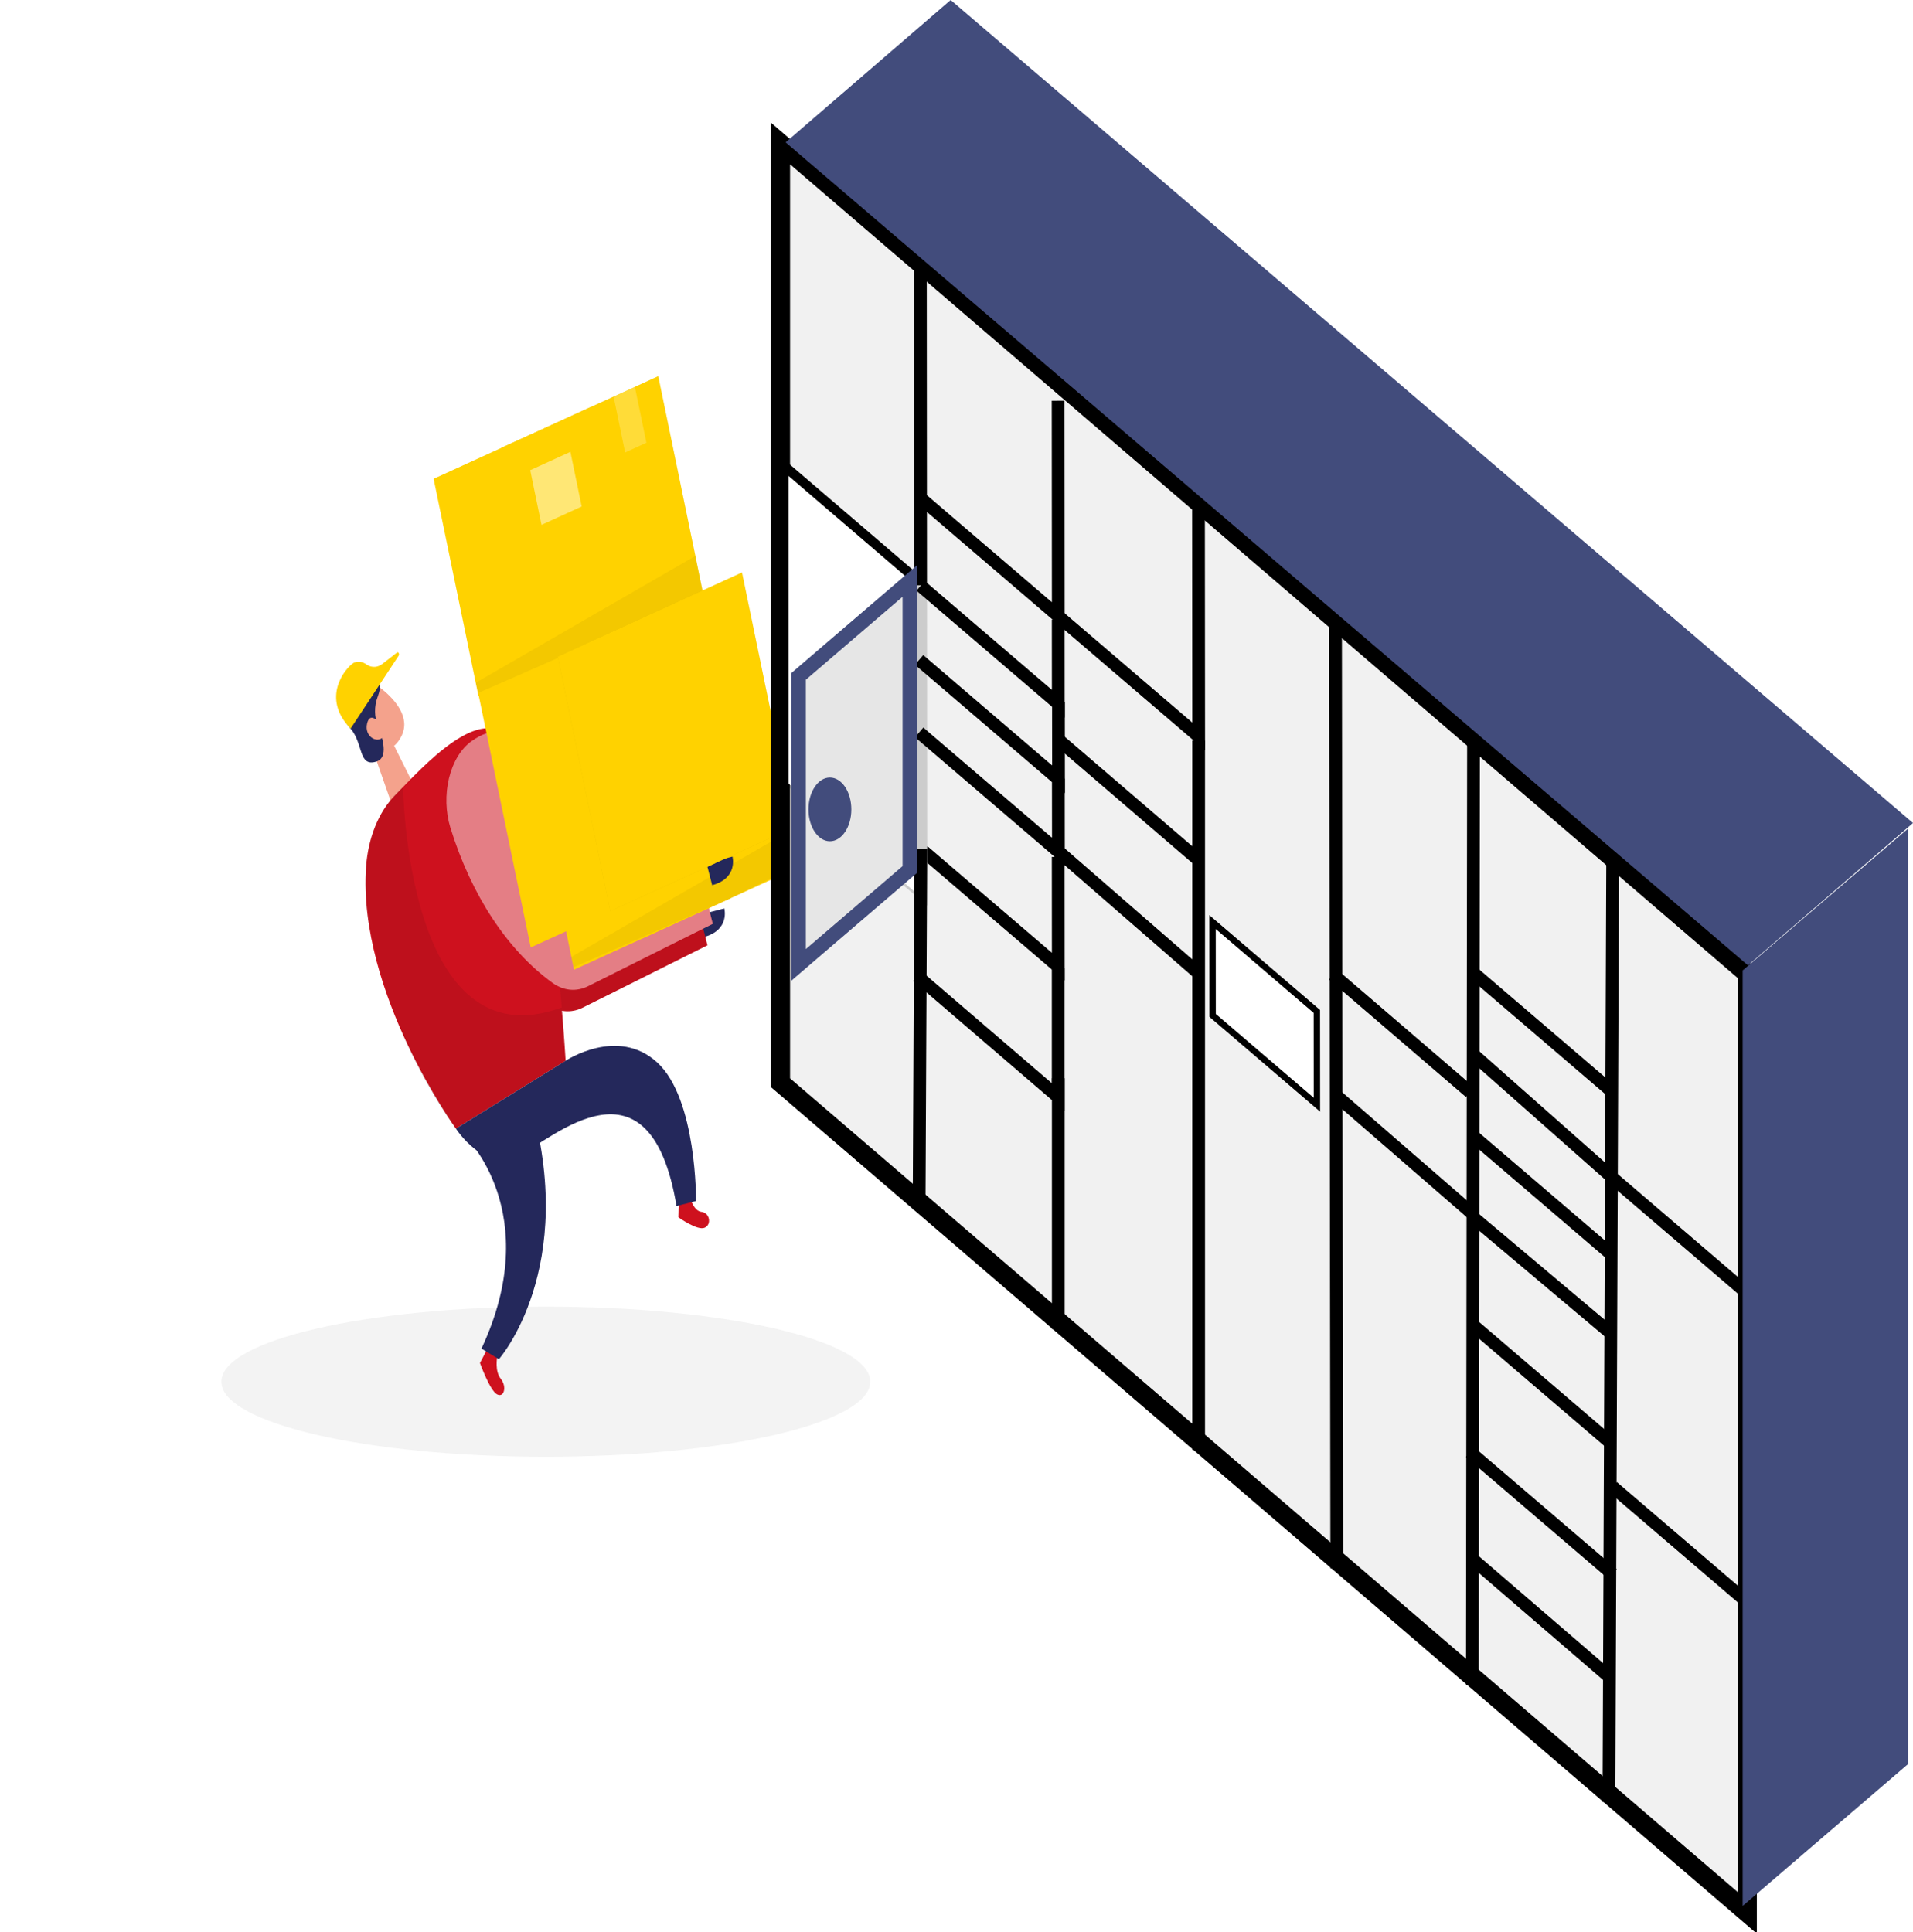 <svg width="300" height="303" viewBox="0 0 300 303" fill="none" xmlns="http://www.w3.org/2000/svg">
<g id="Group 34">
<g id="Group 31">
<g id="Group 9">
<g id="Logistics_Two Color 1">
<path id="Vector" d="M109.521 143.52L113.584 142.475C113.584 142.475 114.506 145.85 110.397 146.956L109.521 143.52Z" fill="#24285B"/>
<path id="Vector_2" d="M69.796 133.187C69.044 130.731 68.969 127.936 69.587 125.399C70.205 122.863 71.467 120.788 73.102 119.62C74.698 118.501 76.409 117.776 77.934 118.317C80.748 119.282 86.059 132.406 89.295 141.061C90.112 143.251 91.374 144.998 92.901 146.052C94.428 147.106 96.141 147.412 97.792 146.926L109.703 143.409L110.943 148.253L91.382 158.028C89.528 158.953 87.503 158.749 85.749 157.462C78.712 152.341 73.078 143.767 69.796 133.187Z" fill="#CE111E"/>
<path id="Vector_3" opacity="0.08" d="M69.796 133.187C69.044 130.731 68.969 127.936 69.587 125.399C70.205 122.863 71.467 120.788 73.102 119.62C74.698 118.501 76.409 117.776 77.934 118.317C80.748 119.282 86.059 132.406 89.295 141.061C90.112 143.251 91.374 144.998 92.901 146.052C94.428 147.106 96.141 147.412 97.792 146.926L109.703 143.409L110.943 148.253L91.382 158.028C89.528 158.953 87.503 158.749 85.749 157.462C78.712 152.341 73.078 143.767 69.796 133.187Z" fill="black"/>
<path id="Vector_4" opacity="0.45" d="M85.596 228.468C113.696 228.468 136.476 223.198 136.476 216.697C136.476 210.195 113.696 204.925 85.596 204.925C57.496 204.925 34.716 210.195 34.716 216.697C34.716 223.198 57.496 228.468 85.596 228.468Z" fill="#E6E6E6"/>
<path id="Vector_5" d="M108.224 187.835C108.224 187.835 108.744 189.919 110.021 190.061C111.298 190.202 111.641 192.046 110.501 192.55C109.36 193.054 106.389 190.909 106.389 190.909L106.455 188.173L108.224 187.835Z" fill="#CE111E"/>
<path id="Vector_6" d="M77.967 212.873C77.967 212.873 77.553 215.018 78.537 216.248C79.521 217.477 79.058 219.278 77.938 218.676C76.818 218.074 75.268 213.758 75.268 213.758L76.404 211.607L77.967 212.873Z" fill="#CE111E"/>
<path id="Vector_7" d="M61.807 116.958L64.675 122.706L61.956 127.617L58.261 117.044L61.807 116.958Z" fill="#F4A28C"/>
<path id="Vector_8" d="M55.711 111.382C55.755 110.682 55.916 110.009 56.18 109.425C56.443 108.841 56.8 108.364 57.219 108.037C57.638 107.711 58.105 107.545 58.578 107.555C59.051 107.564 59.514 107.75 59.927 108.094C61.898 109.698 64.473 112.532 62.923 115.507C60.551 120.068 56.488 115.692 56.488 115.692C55.949 114.401 55.678 112.902 55.711 111.382Z" fill="#F4A28C"/>
<path id="Vector_9" d="M58.811 114.253C58.811 114.253 57.815 113.638 57.765 115.212C57.716 116.786 59.241 116.761 59.501 115.864C59.761 114.966 58.811 114.253 58.811 114.253Z" fill="#F4A28C"/>
<path id="Vector_10" d="M55.794 107.221C54.401 111.087 52.901 111.874 54.967 114.259C57.034 116.644 56.149 120.37 59.071 119.423C60.89 118.808 60.096 115.907 59.237 113.78C58.971 113.121 58.825 112.37 58.816 111.602C58.807 110.834 58.933 110.076 59.183 109.403C59.575 108.352 59.84 107.141 59.431 106.329C59.022 105.518 56.447 105.432 55.794 107.221Z" fill="#24285B"/>
<path id="Vector_11" d="M57.41 135.922C57.569 133.713 58.047 131.581 58.811 129.671C59.575 127.761 60.607 126.12 61.836 124.857C66.568 119.939 75.475 110.165 80.021 116.036C86.257 124.07 88.7 166.363 88.7 166.363L71.499 177.004C71.499 177.004 56.05 155.704 57.41 135.922Z" fill="#CE111E"/>
<path id="Vector_12" opacity="0.08" d="M63.208 123.425C63.208 123.425 63.663 166.99 88.08 158.003L88.692 166.363L71.499 177.004C71.499 177.004 62.076 165.539 57.86 144.983C57.86 144.983 55.794 134.822 59.584 128.041C60.556 126.135 61.792 124.561 63.208 123.425Z" fill="black"/>
<path id="Vector_13" d="M54.988 114.259L62.514 102.838C62.548 102.783 62.568 102.712 62.571 102.638C62.573 102.564 62.558 102.49 62.528 102.43C62.498 102.371 62.456 102.328 62.407 102.311C62.358 102.293 62.307 102.301 62.262 102.334L60.034 104.067C59.657 104.375 59.239 104.552 58.809 104.586C58.38 104.62 57.951 104.51 57.554 104.264C56.918 103.771 56.18 103.655 55.488 103.938C54.161 104.725 50.26 109.458 54.988 114.259Z" fill="#FFD200"/>
<path id="Vector_14" d="M59.538 113.438C59.538 113.438 58.038 111.44 57.567 113.475C57.096 115.51 59.146 116.665 60.084 115.583C61.022 114.502 59.538 113.438 59.538 113.438Z" fill="#F4A28C"/>
<path id="Vector_15" d="M71.499 177.004C71.499 177.004 75.962 183.969 81.327 181.27C86.691 178.572 101.933 164.31 106.091 189.145L109.153 188.358C109.153 188.358 109.306 172.375 103.086 166.646C96.866 160.917 88.692 166.363 88.692 166.363L71.499 177.004Z" fill="#24285B"/>
<path id="Vector_16" d="M72.987 178.264C72.987 178.264 85.456 190.233 75.508 211.502L78.24 213.168C78.24 213.168 90.803 198.925 83.091 172.473L72.987 178.264Z" fill="#24285B"/>
<path id="Vector_17" d="M70.631 129.812C69.878 127.357 69.802 124.56 70.42 122.024C71.039 119.487 72.301 117.412 73.937 116.245C75.532 115.126 77.243 114.401 78.773 114.936C81.583 115.907 86.894 129.025 90.13 137.68C90.947 139.871 92.21 141.619 93.738 142.674C95.266 143.729 96.979 144.036 98.631 143.551L110.542 140.047L111.782 144.891L92.221 154.665C90.367 155.587 88.343 155.386 86.588 154.106C79.549 148.977 73.914 140.398 70.631 129.812Z" fill="#CE111E"/>
<path id="Vector_18" opacity="0.46" d="M70.631 129.812C69.878 127.357 69.802 124.56 70.42 122.024C71.039 119.487 72.301 117.412 73.937 116.245C75.532 115.126 77.243 114.401 78.773 114.936C81.583 115.907 86.894 129.025 90.13 137.68C90.947 139.871 92.21 141.619 93.738 142.674C95.266 143.729 96.979 144.036 98.631 143.551L110.542 140.047L111.782 144.891L92.221 154.665C90.367 155.587 88.343 155.386 86.588 154.106C79.549 148.977 73.914 140.398 70.631 129.812Z" fill="white"/>
<g id="box">
<path id="Vector_19" opacity="0.08" d="M118.228 102L93.63 113.235L100.647 147.224L125.245 135.989L118.228 102Z" fill="black"/>
<path id="Vector_20" d="M107.598 106.858L83 118.092L90.017 152.081L114.615 140.847L107.598 106.858Z" fill="#FFD200"/>
<path id="Vector_21" d="M118.228 102L93.63 113.235L100.647 147.224L125.245 135.989L118.228 102Z" fill="#FFD200"/>
<path id="Vector_22" opacity="0.46" d="M104.45 113.863L98.148 116.741L99.918 125.314L106.22 122.436L104.45 113.863Z" fill="white"/>
<path id="Vector_23" opacity="0.05" d="M89.601 150.076L124.044 130.19L125.164 135.624L114.617 140.862L89.989 151.681L89.601 150.076Z" fill="black"/>
<path id="Vector_24" opacity="0.22" d="M114.562 103.677L111.223 105.202L113.032 113.964L116.37 112.439L114.562 103.677Z" fill="white"/>
</g>
<g id="boxs">
<path id="Vector_25" opacity="0.08" d="M103.228 59L78.63 70.234L85.647 104.224L110.245 92.989L103.228 59Z" fill="black"/>
<path id="Vector_26" d="M92.598 63.858L68 75.092L75.017 109.081L99.615 97.847L92.598 63.858Z" fill="#FFD200"/>
<path id="Vector_27" d="M110.805 135.397L114.867 134.345C114.867 134.345 115.789 137.72 111.681 138.827L110.805 135.397Z" fill="#24285B"/>
<path id="Vector_28" opacity="0.22" d="M112.53 91.901L108.607 93.693L110.731 103.983L114.654 102.191L112.53 91.901Z" fill="white"/>
<path id="Vector_29" d="M103.879 95.477L74.991 108.672L83.232 148.59L112.12 135.396L103.879 95.477Z" fill="#FFD200"/>
<path id="Vector_30" d="M103.228 59L78.63 70.234L85.647 104.224L110.245 92.989L103.228 59Z" fill="#FFD200"/>
<path id="Vector_31" opacity="0.46" d="M89.45 70.863L83.148 73.741L84.918 82.314L91.219 79.436L89.45 70.863Z" fill="white"/>
<path id="Vector_32" opacity="0.08" d="M116.36 89.781L87.472 102.975L95.713 142.894L124.601 129.7L116.36 89.781Z" fill="black"/>
<path id="Vector_33" opacity="0.46" d="M100.95 104.141L94.648 107.019L96.418 115.593L102.72 112.715L100.95 104.141Z" fill="white"/>
<path id="Vector_34" opacity="0.05" d="M74.601 107.076L109.044 87.19L110.164 92.624L99.617 97.862L74.989 108.681L74.601 107.076Z" fill="black"/>
<path id="Vector_35" opacity="0.22" d="M99.562 60.677L96.223 62.202L98.032 70.964L101.37 69.439L99.562 60.677Z" fill="white"/>
<path id="Vector_36" d="M116.36 89.781L87.472 102.975L95.713 142.894L124.601 129.7L116.36 89.781Z" fill="#FFD200"/>
</g>
</g>
</g>
<g id="Group 16">
<g id="Group 13">
<g id="Group 12">
<rect id="Rectangle 17" width="198.782" height="148.456" transform="matrix(0.759 0.651 -1.48115e-08 1 123.202 21.99)" fill="#F1F1F1"/>
<path id="Vector 11" d="M165.962 169.101L165.962 208.464" stroke="black" stroke-width="2"/>
<path id="Vector 9" d="M144.783 133.467L165.962 151.606L165.949 134.393" stroke="black" stroke-width="2"/>
<path id="Vector 10" d="M143.861 153.09L165.948 172.057L165.948 151.827" stroke="black" stroke-width="2"/>
<path id="Vector 1" d="M144.333 41.397L144.371 91.728L122.382 72.894" stroke="black" stroke-width="2"/>
<path id="Vector 2" d="M144.371 91.786L144.408 139.87L122.343 120.972" stroke="#CCCCCC" stroke-width="2"/>
<path id="Vector 3" d="M144.403 133.166L144.131 189.717" stroke="black" stroke-width="2"/>
<path id="Vector 4" d="M144.361 78.121L165.962 96.622L165.936 62.852" stroke="black" stroke-width="2"/>
<path id="Vector 5" d="M144.371 91.876L165.962 110.368L165.952 97.158" stroke="black" stroke-width="2"/>
<path id="Vector 6" d="M144.134 103.495L165.998 122.221L165.989 110.079" stroke="black" stroke-width="2"/>
<path id="Vector 7" d="M144.143 114.864L165.98 133.567L165.971 122.115" stroke="black" stroke-width="2"/>
<path id="Vector 12" d="M165.991 96.663L187.976 115.493L187.946 77.025" stroke="black" stroke-width="2"/>
<path id="Vector 13" d="M187.971 116.148C187.971 147.996 187.971 214.826 187.971 227.365" stroke="black" stroke-width="2"/>
<path id="Vector 14" d="M165.962 115.991L187.972 134.892" stroke="black" stroke-width="2"/>
<path id="Vector 15" d="M164.325 132.08L188.008 152.681" stroke="black" stroke-width="2"/>
<path id="Vector 16" d="M209.435 95.529L209.634 245.968" stroke="black" stroke-width="2"/>
<path id="Vector 17" d="M252.909 132.862L252.313 282.617" stroke="black" stroke-width="2"/>
<path id="Vector 18" d="M252.363 184.301L273.568 202.463" stroke="black" stroke-width="2"/>
<path id="Vector 19" d="M252.909 233.191L273.449 250.783" stroke="black" stroke-width="2"/>
<path id="Vector 20" d="M231.081 114.117L230.899 264.229" stroke="black" stroke-width="2"/>
<path id="Vector 21" d="M231.081 152.593L252.952 171.325" stroke="black" stroke-width="2"/>
<path id="Vector 22" d="M252.909 184.721L231.081 165.406" stroke="black" stroke-width="2"/>
<path id="Vector 23" d="M252.363 196.441L231.081 178.214" stroke="black" stroke-width="2"/>
<path id="Vector 24" d="M252.764 209.227L230.754 190.694" stroke="black" stroke-width="2"/>
<path id="Vector 25" d="M252.363 226.115L231.081 207.894" stroke="black" stroke-width="2"/>
<path id="Vector 26" d="M252.909 246.894L230.536 227.732" stroke="black" stroke-width="2"/>
<path id="Vector 27" d="M252.363 262.984L231.118 244.686" stroke="black" stroke-width="2"/>
<g id="Vector 31" style="mix-blend-mode:exclusion" filter="url(#filter0_f_69_15)">
<path d="M190.154 144.614L206.51 158.622L206.521 173.256L190.165 159.248L190.154 144.614Z" fill="white"/>
<path d="M190.154 144.614L206.51 158.622L206.521 173.256L190.165 159.248L190.154 144.614Z" stroke="black"/>
</g>
<path id="Vector 33" d="M209.072 152.856L230.536 171.288" stroke="black" stroke-width="2"/>
<path id="Vector 32" d="M209.654 171.895L231.172 190.579" stroke="black" stroke-width="2"/>
<path id="Vector 34" d="M122.397 169.804L122.397 22.503L274.009 152.699L274.009 300L122.397 169.804Z" stroke="black" stroke-width="3"/>
</g>
<rect id="Rectangle 21" width="25.983" height="48.247" transform="matrix(0.759 0.651 -1.48115e-08 1 123.65 74.633)" fill="white"/>
<g id="door">
<rect id="Rectangle 22" x="1.138" y="0.523" width="22.983" height="45.247" transform="matrix(0.759 -0.651 1.48115e-08 1 124.373 106.296)" fill="#E6E6E6" stroke="#424C7C" stroke-width="3"/>
</g>
<ellipse id="Ellipse 2" cx="130.147" cy="126.942" rx="3.36" ry="4.998" fill="#424C7C"/>
</g>
<rect id="Rectangle 25" width="34.189" height="198.58" transform="matrix(0.757 -0.653 0.76 0.65 123.202 22.324)" fill="#424C7C"/>
<rect id="Rectangle 26" width="34.165" height="146.715" transform="matrix(0.759 -0.651 1.48115e-08 1 273.285 152.2)" fill="#424C7C"/>
</g>
</g>
</g>
<defs>
<filter id="filter0_f_69_15" x="186.154" y="140.614" width="24.367" height="36.643" filterUnits="userSpaceOnUse" color-interpolation-filters="sRGB">
<feFlood flood-opacity="0" result="BackgroundImageFix"/>
<feBlend mode="normal" in="SourceGraphic" in2="BackgroundImageFix" result="shape"/>
<feGaussianBlur stdDeviation="2" result="effect1_foregroundBlur_69_15"/>
</filter>
</defs>
</svg>
